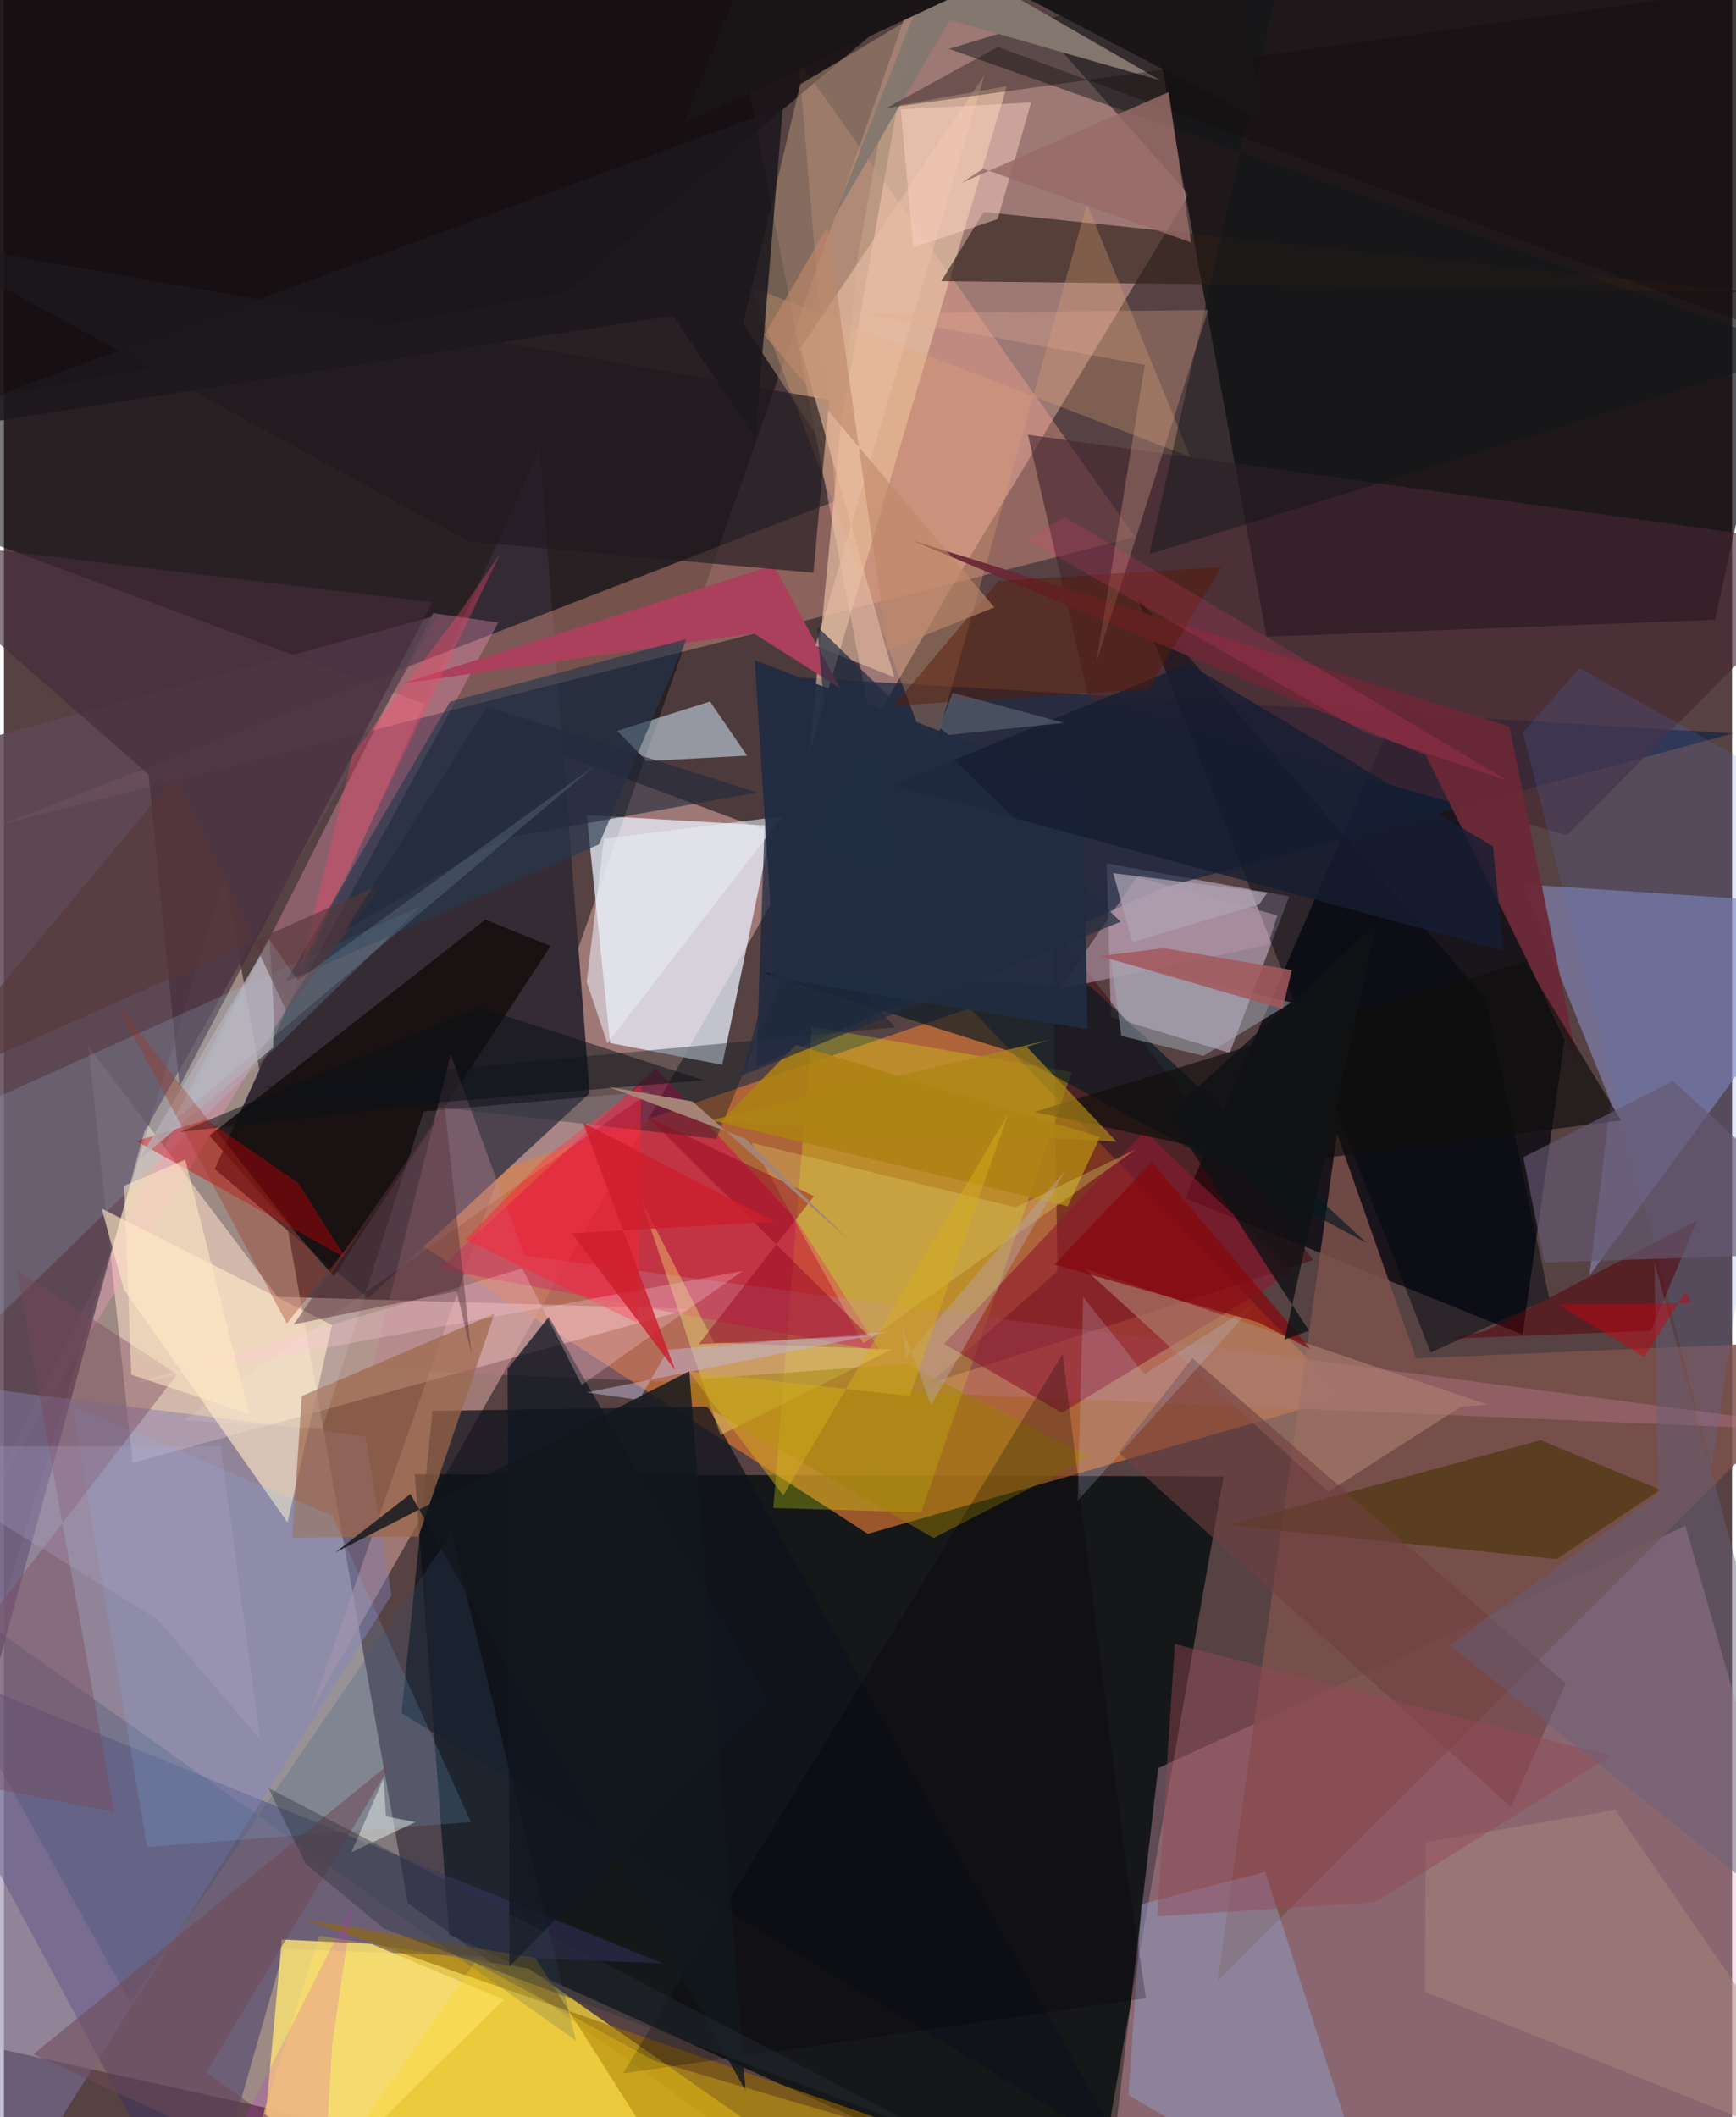 <svg xmlns="http://www.w3.org/2000/svg" width="228" height="278" viewBox="0 0 836 1024"><path fill="#564243" d="M0 0h836v1024H0z"/><path fill="#f9e6d6" fill-opacity=".439" d="M-62 977.73l168.868-553.94 88.554 496.733L427.166 1086z"/><path fill="#ca9a94" fill-opacity=".616" d="M573.157 94.173L456.305 287.558 148.329 827.82l304.93-869.217z"/><path fill="#040c0e" fill-opacity=".784" d="M198.723 713.027l391.323 1.047-63.806 361.807-310.87-140.185z"/><path fill="#000009" fill-opacity=".518" d="M340.208-62L434.2 426.06-62 241.857.568-62z"/><path fill="#d37235" fill-opacity=".702" d="M467.28 487.618l181.21 188.035-230.57 66.22-239.39-154.749z"/><path fill="#030207" fill-opacity=".659" d="M827.775 299.8L898-20.141 545.14-50.098l65.68 358.054z"/><path fill="#e8abc3" fill-opacity=".353" d="M558.376 855.196l-22.019 187.771L898 1032.827l-84.574-294.812z"/><path fill="#01040c" fill-opacity=".71" d="M754.995 503.054L677.14 335.58 571.505 579.634 734.663 645.5z"/><path fill="#ebf1ff" fill-opacity=".733" d="M347.491 514.987l23.969-115.556-89.525-5.202 11.335 110.272z"/><path fill="#ffdecb" fill-opacity=".541" d="M132.311 627.228L40.812 505.963 62.265 707.52l269.456-74.444z"/><path fill="#ffdd3b" fill-opacity=".714" d="M115.288 1054.81l291.245 4.026L253.95 952.14l-101.428-15.87z"/><path fill="#352b35" fill-opacity=".992" d="M283.334 528.73l-107.183 99.194-74.21-62.52 157.198-348.15z"/><path fill="#ffab96" fill-opacity=".357" d="M402.467 242.256L-1.823 398.903l549.006-139.144-162.71-230.401z"/><path fill="#393167" fill-opacity=".471" d="M135.57 942.615L94.502 1086-62 794.76l380.634 154.85z"/><path fill="#f1dbfc" fill-opacity=".424" d="M535.512 491.893l57.435 17.353 28.822-75.703-88.277-15.943z"/><path fill="#8689bc" fill-opacity=".616" d="M734.974 427.686L898 438.532 767.071 616.883l10.191-83.966z"/><path fill="#13223f" fill-opacity=".675" d="M836.566 354.709l-274.855 74.33-197.773 86.96 6.542-189.195z"/><path fill="#f2cfad" fill-opacity=".58" d="M412.616 126.738l-23.013 237.66 95.563-322.746L426.1 52.21z"/><path fill="#7c514c" fill-opacity=".855" d="M683.115 657.005l-38.181-108.693-57.757 409.848L898 647.701z"/><path fill="#440008" fill-opacity=".467" d="M447.877 669.108l185.49-59.651L507.254 448.36l2.411 166.556z"/><path fill="#e3ff0b" fill-opacity=".255" d="M390.832 496.575l125.742 22.047-72.788 212.842-71.574-2.097z"/><path fill="#150e11" fill-opacity=".867" d="M-62-29.303L502.656-53.35 272.58 141.035-62 202.534z"/><path fill="#ff9ec8" fill-opacity=".318" d="M207.63 296.57l31.54 4.516-94.119 173.025-157.238 259.375z"/><path fill="#d8054e" fill-opacity=".498" d="M210.484 613.75l104.73-97.133 67.683 72.82 41.053 64.121z"/><path fill="#5e4856" fill-opacity=".859" d="M67.898 547.42l141.776-249.796-271.116 74.073 53.964 450.74z"/><path fill="#847cad" fill-opacity=".478" d="M187.482 771.467l-12.59-76.77-181.52-22.857-4.596 414.16z"/><path fill="#d1e8f8" fill-opacity=".545" d="M341.583 339.296l-44.942 14.2 14.238 14.594 48.61-2.594z"/><path fill="#0e131a" fill-opacity=".729" d="M192.339 828.631l15-146.235 133.204-2.078 201.832 360.846z"/><path fill="#160c0d" fill-opacity=".847" d="M264.459 457.601L232.87 444.79 99.36 549.278l60.285 67.993z"/><path fill="#2d1e15" fill-opacity=".627" d="M473.974 102.542l370.363 38.79-235.213-3.56-155.7-1.764z"/><path fill="#a58970" fill-opacity=".596" d="M401.674 223.347l-44.117-66.708 27.668-115.88 54.632-32.544z"/><path fill="#93a3cf" fill-opacity=".447" d="M550.302 920.971l59.849-15.671 58.075 180.7-124.206-72.71z"/><path fill="#452633" fill-opacity=".624" d="M893.713 265.449L495.37 210.286l29.546 128.027 231.26 65.6z"/><path fill="#bc798c" fill-opacity=".373" d="M177.974 662.269l38.179-152.217 35.684 97.324L898 692.89z"/><path fill="#ffeac6" fill-opacity=".624" d="M137.205 736.388l21.534-95.515-111.503-56.347 10.8 39.22z"/><path fill="#071921" fill-opacity=".663" d="M366.87 470.48l117.76 37.339 174.61 93.406L525.343 476.84z"/><path fill="#f7de74" fill-opacity=".851" d="M120.869 1086L241.83 967.194l-64.101-26.966-43.32-2.157z"/><path fill="#9e674b" fill-opacity=".698" d="M144.106 675.19l93.187-39.827L200.536 743.2l-61.077.513z"/><path fill="#51360f" fill-opacity=".722" d="M743.401 696.558l57.843 23.973-50.077 33.557-159.028-16.42z"/><path fill="#936900" fill-opacity=".584" d="M257.095 947.035L345.175 1086l78.587-61.167-278.25-96.438z"/><path fill="#0a181f" fill-opacity=".369" d="M344.526 550.875l42.667-103.752 43.957 49.788-306.872 28.692z"/><path fill="#8e192f" fill-opacity=".6" d="M624.123 614.867l-112.362 68.457-57.002-33.326 96.944-102.84z"/><path fill="#aa405c" d="M192.727 330.615l179.667-57.191 32.162 59.47-41.865-26.586z"/><path fill="#01080f" fill-opacity=".486" d="M716.778 482.808l30.84 145.262-57.455 26.1-142.098-365.356z"/><path fill="#ac7f6f" fill-opacity=".624" d="M717.622 679.301l-12.778 1.11-64.207 41.126L522.45 613.343z"/><path fill="#e2a774" fill-opacity=".298" d="M448.577 367.827l-87.336-229.083 212.613 82.243-49.915-122.376z"/><path fill="#6a2837" fill-opacity=".941" d="M439.052 261.299l289.225 90.038 33.072 162.76-73.507-148.83z"/><path fill="#374a69" fill-opacity=".271" d="M-62 747.025l338.686 239.96-60.232-245.145-155.27 226.736z"/><path fill="#1e1920" fill-opacity=".639" d="M391.6 277.034l-166.843-15.132-268.36-146.443 442.79 77.986z"/><path fill="#111618" fill-opacity=".467" d="M457.2 23.633l163.341-49.631-66.416 294.019 316.57-97.913z"/><path fill="#442b39" fill-opacity=".635" d="M207.31 291.312L84.949 525.322l-15.03-150.796L-62 259.003z"/><path fill="#111721" fill-opacity=".761" d="M243.674 662.113l.834 289.087 125.394-128.444-106.336-185.824z"/><path fill="#a1dafe" fill-opacity=".165" d="M-3.746 530.882L-62 366.737l3.702 324.202 260.26-252.835z"/><path fill="#703f3f" fill-opacity=".592" d="M755.55 814.209L574.94 656.901l-35.692 45.569 189.797 171.526z"/><path fill="#84bcf2" fill-opacity=".173" d="M69.295 893.318L32.99 679.902l125.866 53.15 67.022 148.202z"/><path fill="#ca0005" fill-opacity=".4" d="M165.289 608.465l-101.301-56.59 33.885-10.284 44.5 30.522z"/><path fill="#27384e" fill-opacity=".647" d="M136.256 474.946l151.624-66.56 42.215-99.303L215.8 339.38z"/><path fill="#ad8213" fill-opacity=".855" d="M346.29 542.797l168.334 40.68 15.6-33.53-147.067-44.643z"/><path fill="#fbfb7b" fill-opacity=".341" d="M429.6 652.623l-82.982 41.547-38.355-113.59 35.294 68.789z"/><path fill="#547aca" fill-opacity=".169" d="M734.772 354.237l91.376 356.233 47.72-324.705-111.55-62.533z"/><path fill="#dfcb67" fill-opacity=".357" d="M415.734 649.783l-54.046-97.034 127.65 31.2 58.358-28.12z"/><path fill="#78465b" fill-opacity=".392" d="M6.139 614l47.316 262.463L-62 853.882l145.733-189.19z"/><path fill="#b192a4" fill-opacity=".616" d="M510.778 478.285l37.354-54.167 67.865 18.585-4.317 14.24z"/><path fill="#e8bca2" fill-opacity=".631" d="M392.598 312.325l81.867-276.243-89.076 132.237 45.356 159.255z"/><path fill="#e9af93" fill-opacity=".29" d="M582.54 149.93l-167.642 1.735 137.047 24.78-23.551 144.178z"/><path fill="#9d8200" fill-opacity=".459" d="M525.688 704.644l-75.919 39.244-131.435-75.61 118.512-8.587z"/><path fill="#ff2134" fill-opacity=".463" d="M306.317 639.84l-83.008-40.23 38.865-39.973 46.143-35.087z"/><path fill="#100e0d" fill-opacity=".663" d="M735.852 464.969L498.426 537.83l117.198 25.123 166.744-20.991z"/><path fill="#c6d6f4" fill-opacity=".2" d="M605.532 630.287l-86.14 95.607 2.713-98.616 29.599 37.416z"/><path fill="#84776f" fill-opacity=".98" d="M457.638 9.676l101.95 29.25-107.556-61.988-50.69 128.573z"/><path fill="#c3b7d4" fill-opacity=".506" d="M321.376 652.793l-14.204 24.257-25.18-3.581 147.171-29.477z"/><path fill="#e9eef6" fill-opacity=".565" d="M376.713 394.814l-84.8 109.815-10.002-29.707 8.343-69.233z"/><path fill="#212c42" fill-opacity=".945" d="M522.285 380.14l1.789 117.578-151.062-24.654-9.814-153.72z"/><path fill-opacity=".243" d="M512.187 654.863l30.881 249.468 9.424 62.13-253.05 36.39z"/><path fill="#161e32" fill-opacity=".792" d="M572.954 321.004l147.403 88.395 5.056 50.43-295.606-80.072z"/><path fill="#571a07" fill-opacity=".475" d="M481.142 280.975l107.828-6.77-35.258 59.197-123.226 7.911z"/><path fill="#a8877a" fill-opacity=".467" d="M779.506 875.439l-91.7 15.542-.343 72.292L898 1047.593z"/><path fill="#960320" fill-opacity=".443" d="M311.57 540.476l106.532 105.496-81.964 4.183 55.717-71.63z"/><path fill="#56000a" fill-opacity=".522" d="M819.17 590.274l-22.464 53.354-97.443 3.867 17.894-3.816z"/><path fill="#655972" fill-opacity=".659" d="M807.41 522.821l90.59 82.69-152.758 5.184-10.25-50.936z"/><path fill="#12171e" fill-opacity=".824" d="M358.79 1011.185l-27.244-348.002-171.231 87.692 36.333-28.29z"/><path fill="#fed2c3" fill-opacity=".478" d="M480.719 105.991l16.21-56.425-63.103 3.285 6.069 66.881z"/><path fill="#944755" fill-opacity=".463" d="M566.439 795.184l211.032 54.018-114.024 70.863-105.565 6.84z"/><path fill="#1b181d" fill-opacity=".863" d="M-62 212.74l385.62-60.015 39.897 58.97 13.296-159.921z"/><path fill="#f8eeff" fill-opacity=".122" d="M203.016 537.586L154.02 690.97l-66.967-4.064 225.732-159.022z"/><path fill="#a4acbc" fill-opacity=".475" d="M535.513 464.153l5.066 36.916 39.695 9.628 42.61-25.815z"/><path fill="#6d4956" fill-opacity=".549" d="M215.596 1086l-201.31-92.474 173.9-141.882L97.94 1002.42z"/><path fill="#86080d" fill-opacity=".718" d="M508.224 611.566l47.14-49.514 76.655 90.53-25.146-12.976z"/><path fill="#a2595d" fill-opacity=".859" d="M561.093 458.57l-30.655 3.842 88.1 25.586 4.518-18.84z"/><path fill="#ffcadc" fill-opacity=".282" d="M64.39 668.676l186.355-55.166 28.75 56.304 77.794-55.06z"/><path fill="#090f12" fill-opacity=".498" d="M213.257 532.926l125.385-10.418-108.9-35.307L85.19 547.517z"/><path fill="#655f78" fill-opacity=".459" d="M890.05 947.67L699.286 795.69l100.852-72.837-1.623-112.303z"/><path fill="#b5afb8" fill-opacity=".741" d="M130.25 506.654l.36-15.613-2.037-36.597-63.217 106.433z"/><path fill="#ff466b" fill-opacity=".333" d="M219.49 297.6l-50.851 67.448-25.293 103.81 96.887-201.373z"/><path fill="#130b09" fill-opacity=".345" d="M480.906 22.647L898 176.83V-13.424l-471.013 65.68z"/><path fill="#bba1a1" fill-opacity=".459" d="M448.55 679.614l-13.963-37.2 1.648 14.175 77.493-90.772z"/><path fill="#ffd713" fill-opacity=".282" d="M131.615 1086l96.065-136.846 86.79 47.52 213.026 62.698z"/><path fill="#976b67" fill-opacity=".824" d="M563.431 44.565L463.29 88.397l10.38-6.786 100.635 35.64z"/><path fill="#ad8615" fill-opacity=".69" d="M340.046 542.286L505.93 502.89l-11.171 3.38 43.477 45.889z"/><path fill="#a78478" fill-opacity=".976" d="M409.463 600.437l-76.34-67.696-40.621-7.037 65.967 24.902z"/><path fill="#57333a" fill-opacity=".471" d="M213.204 535.04l-73.026 105.542 78.799-16.092 7.185 30.507z"/><path fill="#f4fff8" fill-opacity=".431" d="M184.79 878.489l-1.175-18.235-15.536 35.62 30.955-14.578z"/><path fill="#563839" fill-opacity=".62" d="M-44.73 528.907L83.165 375.092l53.508 113.96 47.053-61.899z"/><path fill="#cd1e2d" fill-opacity=".808" d="M280.081 542.917l44.708 119.929-50.09-66.32 98.027-5.616z"/><path fill="#ffe9c4" fill-opacity=".549" d="M118.709 683.95L87.71 560.891l-29.56 12.582 3.454 91.39z"/><path fill="#1a1517" fill-opacity=".988" d="M609.341 58.937L588.861-62 328.904 59.55 378.048-62z"/><path fill="#232a3c" fill-opacity=".624" d="M240.637 405.631l123.67-22.333-130.518-41.536-68.712 108.176z"/><path fill="#626d78" fill-opacity=".565" d="M512.84 349.642l-55.857 5.824-4.39-3.543 6.351-16.878z"/><path fill="#a03621" fill-opacity=".341" d="M136.864 640.16L53.758 484.348l103.933 132.58 15.394-22.557z"/><path fill="#aea2b3" fill-opacity=".749" d="M545.879 455.708l61.41-18.38 3.978-5.688-74.64-9.325z"/><path fill="#0f1214" fill-opacity=".804" d="M563.277 538.84l68.052 104.762-11.855 4.374 44.753-201.326z"/><path fill="#272f37" fill-opacity=".369" d="M183.7 932.756l263.574 98.412-319.377-166.417 18.118 36.719z"/><path fill="#bf896a" fill-opacity=".624" d="M367.858 162.06l30.564-52.353 29.145 204.743 51.566-20.694z"/><path fill="#d5ad1d" fill-opacity=".478" d="M438.18 675.184l47.624-136.517-108.777 184.576-45.694-59.924z"/><path fill="#212c41" fill-opacity=".706" d="M399.037 368.308l-5.598-65.27 146.788 142.8-183.396 74.464z"/><path fill="#b4accf" fill-opacity=".247" d="M74.22 783.184L-62 699.437l166.88.034 19.148 142.004z"/><path fill="#f53e72" fill-opacity=".18" d="M658.081 354.188l-162.908-93.232 18.04-10.95 214.344 127.638z"/><path fill="#c2effb" fill-opacity=".137" d="M285.823 370.319L81.464 542.796l46.473-88.94 14.242 20.274z"/><path fill="#cb27da" fill-opacity=".176" d="M114.217 1029.046l54.362-107.17-9.766 67.038-5.821 97.086z"/><path fill="#cb000f" fill-opacity=".447" d="M813.323 624.86l-19.763 31.43-41.593-25.277 64.265-.83z"/></svg>